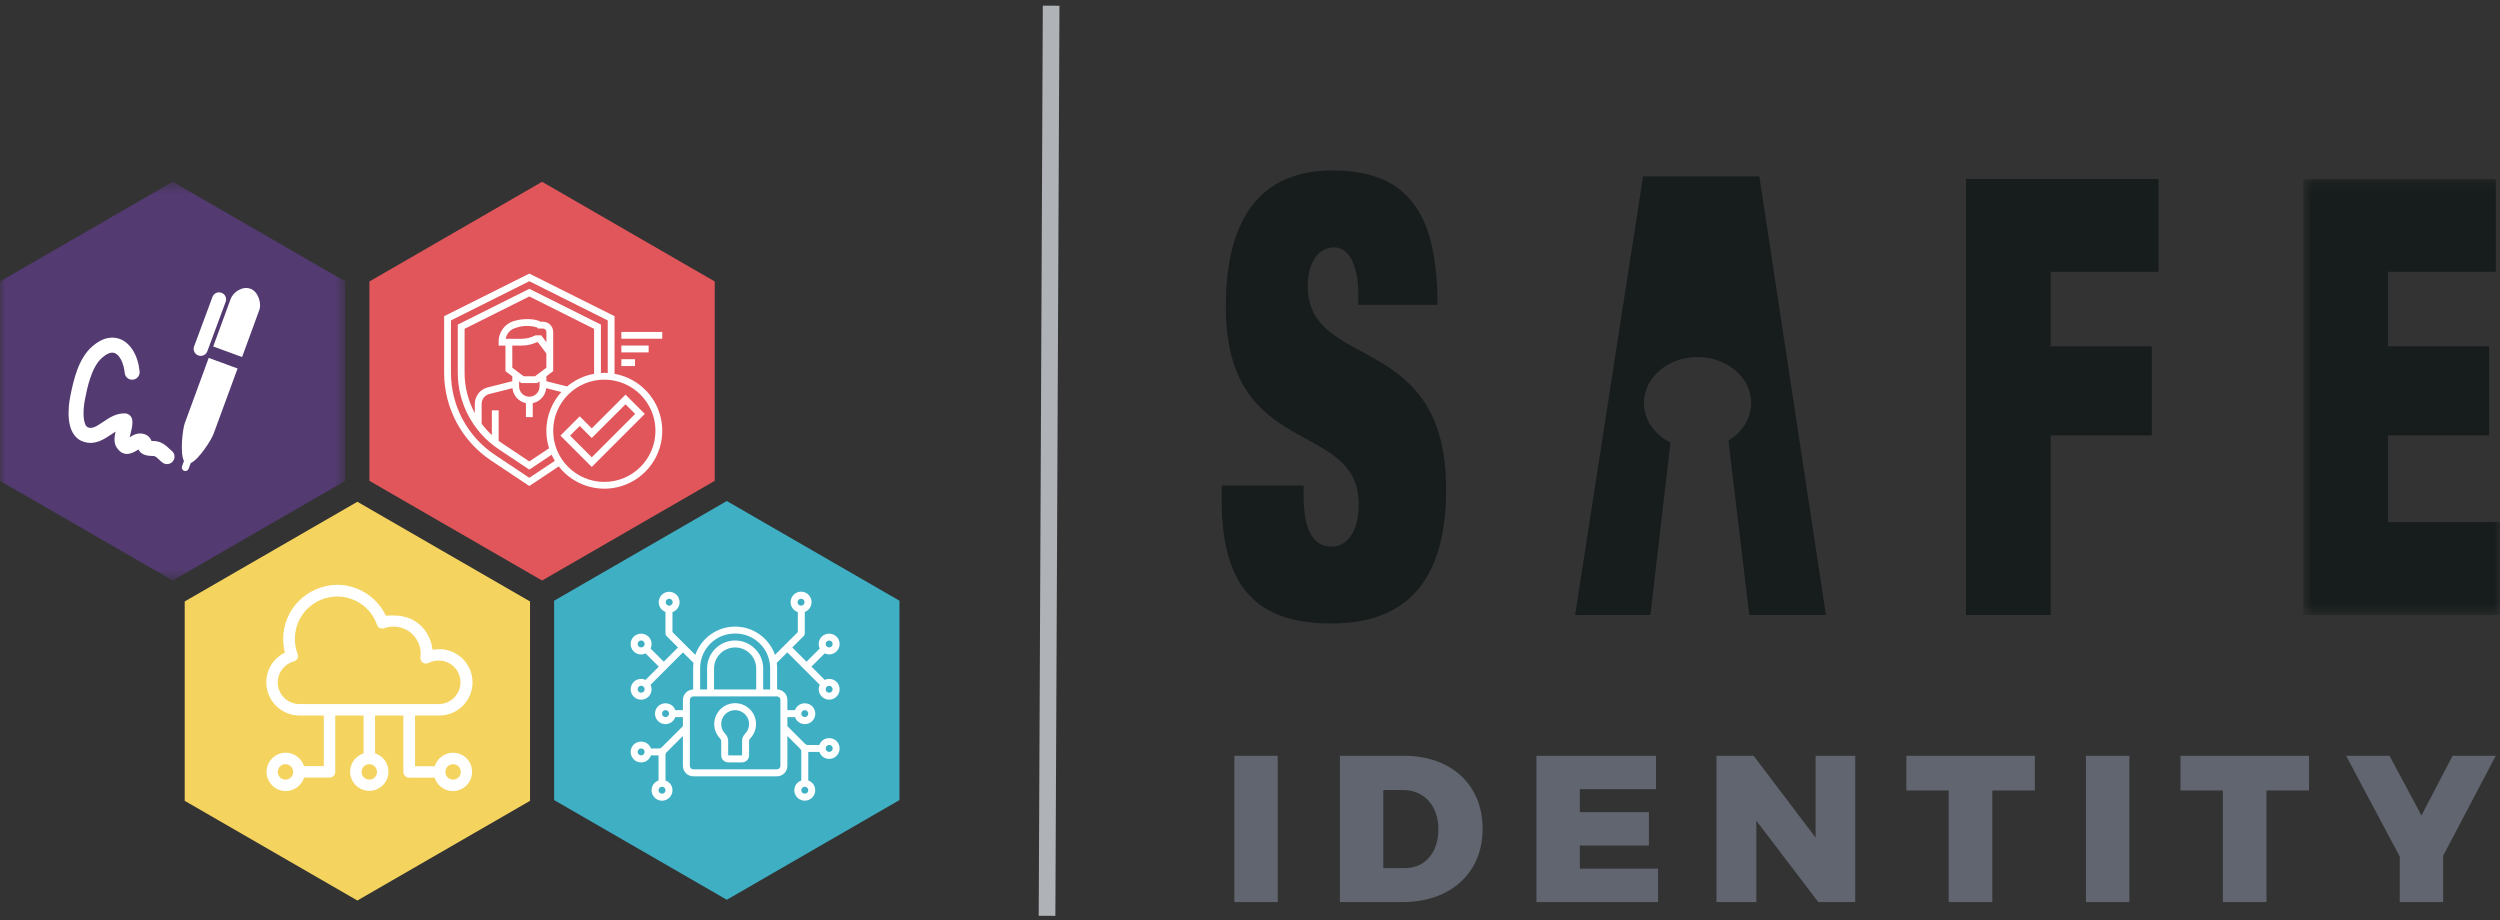 <svg xmlns="http://www.w3.org/2000/svg" xmlns:xlink="http://www.w3.org/1999/xlink" width="220" height="81" viewBox="0 0 220 81">
    <rect x="0" y="0" width="220" height="81" fill="#333333" stroke="none"/>
    <defs>
        <path id="prefix__a" d="M0 0.405L30.389 0.405 30.389 35.494 0 35.494z"/>
        <path id="prefix__c" d="M0.695 0.161L18 0.161 18 38.525 0.695 38.525z"/>
    </defs>
    <g fill="none" fill-rule="evenodd">
        <path fill="#171D1C" d="M144.588 16.524l-5.976 38.593h6.626l1.76-15.168c-1.396-.702-2.333-2.001-2.333-3.487 0-2.232 2.112-4.042 4.72-4.042 2.605 0 4.718 1.81 4.718 4.042 0 1.365-.79 2.572-2 3.304l1.833 15.35h6.745l-5.858-38.592h-10.235z" transform="translate(0 -1)"/>
        <path stroke="#AFB2B7" stroke-width="1.466" d="M1.14 81L1.5 0.909" transform="translate(0 -1) translate(91 .591)"/>
        <path fill="#F4D35E" d="M46.643 71.473L46.643 53.928 31.448 45.155 16.254 53.928 16.254 71.473 31.448 80.245z" transform="translate(0 -1)"/>
        <path fill="#E0565B" d="M62.897 43.314L62.897 25.769 47.703 16.997 32.508 25.769 32.508 43.314 47.703 52.086z" transform="translate(0 -1)"/>
        <path fill="#3FAFC4" d="M79.152 71.407L79.152 53.862 63.958 45.09 48.763 53.862 48.763 71.407 63.958 80.179z" transform="translate(0 -1)"/>
        <g transform="translate(0 -1) translate(0 16.591)">
            <mask id="prefix__b" fill="#fff">
                <use xlink:href="#prefix__a"/>
            </mask>
            <path fill="#533A71" d="M30.389 26.722L30.389 9.177 15.195 0.405 0 9.177 0 26.722 15.195 35.494z" mask="url(#prefix__b)"/>
        </g>
        <path fill="#171D1C" d="M119.528 27.82v-.913c0-2.31-.681-4.137-2.124-4.137-1.602 0-2.322 1.666-2.322 3.386 0 7.575 12.178 3.867 12.178 17.892 0 8.166-3.566 11.82-10.136 11.82-6.168 0-9.614-2.848-9.614-10.8v-1.343h7.21v.913c0 3.279 1.002 4.46 2.445 4.46 1.561 0 2.403-1.611 2.403-3.706 0-7.578-11.697-3.817-11.697-17.41 0-7.79 3.085-11.982 9.374-11.982 6.53 0 9.254 3.6 9.254 11.82h-6.97zM173.01 16.753L189.955 16.753 189.955 24.92 180.46 24.92 180.46 31.475 189.355 31.475 189.355 39.319 180.46 39.319 180.46 55.117 173.01 55.117z" transform="translate(0 -1)"/>
        <g transform="translate(0 -1) translate(202 16.591)">
            <mask id="prefix__d" fill="#fff">
                <use xlink:href="#prefix__c"/>
            </mask>
            <path fill="#171D1C" d="M0.695 0.161L17.64 0.161 17.64 8.328 8.146 8.328 8.146 14.883 17.04 14.883 17.04 22.727 8.146 22.727 8.146 30.357 18.001 30.357 18.001 38.525 0.695 38.525z" mask="url(#prefix__d)"/>
        </g>
        <path fill="#60656F" d="M108.622 80.381L112.441 80.381 112.441 67.51 108.622 67.51zM126.578 73.974c0-2.075-1.268-3.452-3.104-3.452h-1.744v6.867h1.928c1.744 0 2.92-1.36 2.92-3.415m3.892-.037c0 3.874-2.809 6.445-7.05 6.445h-5.509V67.51h5.637c4.168 0 6.922 2.552 6.922 6.426M145.728 67.511L145.728 70.449 139.026 70.449 139.026 72.468 145.103 72.468 145.103 75.406 139.026 75.406 139.026 77.444 145.912 77.444 145.912 80.382 135.207 80.382 135.207 67.511zM154.32 67.511L159.773 74.708 159.773 67.511 163.261 67.511 163.261 80.382 160.011 80.382 154.558 73.221 154.558 80.382 151.051 80.382 151.051 67.511zM179.069 67.511L179.069 70.559 175.324 70.559 175.324 80.382 171.486 80.382 171.486 70.559 167.758 70.559 167.758 67.511zM183.566 80.381L187.385 80.381 187.385 67.51 183.566 67.51zM203.194 67.511L203.194 70.559 199.448 70.559 199.448 80.382 195.611 80.382 195.611 70.559 191.883 70.559 191.883 67.511zM214.998 76.306L214.998 80.382 211.179 80.382 211.179 76.379 206.46 67.511 210.279 67.511 213.089 72.762 215.824 67.511 219.625 67.511z" transform="translate(0 -1)"/>
        <path fill="#FFF" d="M39.871 69.607c-.378 0-.679-.303-.679-.68 0-.377.304-.677.68-.677.377 0 .677.303.677.678.004.376-.3.679-.678.679zm-13.519-6.651c-1.056.003-1.912-.853-1.912-1.91 0-.856.58-1.612 1.408-1.837.126-.025.252-.127.327-.253.075-.126.075-.276.024-.402-.174-.426-.249-.88-.249-1.333 0-2.063 1.661-3.727 3.727-3.727 1.585 0 2.996 1.006 3.498 2.492.05.126.126.225.252.277.126.05.252.075.378.024.805-.304 1.763-.126 2.39.429.604.529.907 1.309.805 2.114-.024.177.051.379.201.478.15.098.352.126.53.024.275-.151.578-.202.88-.202 1.055 0 1.911.856 1.911 1.913s-.856 1.913-1.912 1.913H26.352zm6.823 5.972c0 .376-.3.679-.679.679-.378 0-.679-.303-.679-.68 0-.377.304-.677.68-.677.377 0 .678.303.678.678zm-8.054.679c-.378 0-.678-.303-.678-.68 0-.377.303-.677.678-.677.376 0 .68.3.68.675 0 .379-.304.682-.68.682zm14.75-2.366c-.757 0-1.408.504-1.613 1.183h-1.735v-4.456h2.141c1.612 0 2.918-1.31 2.918-2.92 0-1.608-1.306-2.92-2.918-2.92-.2 0-.403.023-.604.05-.075-.855-.504-1.66-1.159-2.24-.63-.528-1.459-.88-2.946-.756-.78-1.637-2.44-2.718-4.278-2.718-2.619.024-4.757 2.14-4.757 4.757 0 .402.051.804.15 1.207-.982.48-1.636 1.486-1.636 2.618 0 1.613 1.31 2.919 2.918 2.919h2.142v4.456h-1.736c-.225-.68-.856-1.183-1.613-1.183-.93 0-1.687.756-1.687 1.687 0 .93.757 1.688 1.687 1.688.757 0 1.41-.505 1.613-1.183h2.24c.276 0 .504-.225.504-.505v-4.957h2.493v3.324c-.679.225-1.184.856-1.184 1.612 0 .93.757 1.688 1.688 1.688.931 0 1.687-.757 1.687-1.688 0-.756-.504-1.408-1.182-1.612v-3.324h2.492v4.96c0 .277.225.505.504.505h2.24c.226.678.856 1.183 1.613 1.183.931 0 1.687-.757 1.687-1.688.018-.934-.735-1.687-1.669-1.687zM65.57 65.568c-.17.171-.266.403-.265.644l-.007 1.265-1.219-.005V66.21c0-.241-.096-.473-.266-.643-.309-.318-.422-.779-.295-1.204.127-.424.475-.747.908-.842.088-.018.178-.027.268-.027.281-.001.554.097.771.276.286.232.453.581.453.949 0 .318-.126.623-.349.849m.283-2.275c-.503-.41-1.184-.524-1.793-.302-.609.223-1.055.75-1.175 1.387-.112.586.071 1.19.49 1.616.057.057.091.134.092.214v1.262c0 .164.065.322.182.438.116.117.274.182.438.182h1.212c.342-.001.62-.278.62-.62v-1.259c0-.081.032-.158.09-.215.36-.368.55-.871.52-1.386-.03-.515-.275-.993-.676-1.317" transform="translate(0 -1)"/>
        <path fill="#FFF" d="M72.749 57.455c.12-.12.313-.12.433 0s.12.314 0 .434c-.121.115-.312.115-.433 0-.12-.12-.12-.314 0-.434zm.217 3.894c.08 0 .159.032.216.09.12.12.12.313 0 .433-.121.116-.312.116-.433 0-.087-.087-.114-.22-.066-.334.047-.114.159-.19.283-.19zm-4.29 1.242v5.806c0 .169-.137.306-.307.306h-7.354c-.17 0-.307-.137-.307-.306V62.59c0-.17.138-.306.307-.306h7.354c.17 0 .307.137.307.306zm-2.13-.92h-3.71v-1.906c.038-.998.857-1.788 1.856-1.788.999 0 1.819.79 1.855 1.788v1.907zm-1.854-4.92c1.682-.015 3.06 1.333 3.08 3.014v1.907h-.612v-1.907c-.036-1.336-1.131-2.401-2.468-2.401s-2.431 1.065-2.467 2.4v1.908h-.613v-1.907c.02-1.681 1.398-3.03 3.08-3.013zm5.912 6.833c.12-.12.313-.12.433 0s.12.313 0 .433c-.121.116-.312.116-.433 0-.12-.12-.12-.313 0-.433zm2.145 3.064c.077-.08.19-.111.298-.084.107.028.19.112.219.219.028.108-.004.22-.084.298-.121.116-.312.116-.433 0-.12-.12-.12-.313 0-.433zm-1.712 4.11c-.121.116-.312.116-.433 0-.087-.087-.114-.22-.066-.333.047-.115.159-.19.283-.19.124 0 .236.075.283.19.047.114.02.246-.067.334zm-12.563 0c-.121.116-.312.116-.433 0-.088-.087-.114-.22-.067-.333.047-.115.159-.19.283-.19.124 0 .236.075.284.19.047.114.02.246-.067.334zm-1.84-3.37c-.12.116-.311.116-.432 0-.088-.088-.114-.22-.066-.334.047-.115.159-.19.282-.19.124 0 .236.075.284.19.047.114.02.246-.067.334zm2.146-3.371c-.121.116-.312.116-.433 0-.12-.12-.12-.313 0-.433.077-.08.19-.112.298-.084.107.028.19.112.219.219.028.107-.004.22-.084.298zm-2.145-2.145c-.121.116-.312.116-.433 0-.12-.12-.12-.313 0-.433.077-.08.19-.112.298-.084.107.028.19.112.219.219.028.107-.004.22-.084.298zm-.433-3.983c-.12-.12-.12-.314 0-.434.077-.08.19-.111.298-.083.107.028.19.11.219.219.028.107-.004.22-.084.298-.121.115-.312.115-.433 0zm2.689-4.201c.169 0 .306.138.306.307 0 .169-.137.306-.306.306-.17 0-.307-.137-.307-.306 0-.17.137-.307.307-.307zm11.603 0c.169 0 .306.138.306.307 0 .169-.137.306-.306.306-.17 0-.307-.137-.307-.306 0-.17.138-.307.307-.307zm2.077 4.81c.403.194.887.068 1.145-.296.259-.366.216-.864-.1-1.18-.364-.347-.936-.347-1.3 0-.277.274-.348.695-.177 1.045h-.002l-1.163 1.163-1.255-1.254 1.01-1.006c.06-.057.092-.136.092-.218v-1.9c.42-.158.665-.596.58-1.037-.085-.441-.475-.756-.924-.747-.45.01-.826.342-.893.786-.066.444.197.87.624 1.012v1.76l-2.012 2.002c-.521-1.49-1.926-2.486-3.504-2.486s-2.983.997-3.504 2.486l-2.012-2.003v-1.761c.424-.141.684-.567.616-1.008-.067-.442-.443-.77-.89-.778-.445-.01-.833.306-.917.744-.083.439.16.874.578 1.03v1.9c0 .082.033.16.09.218l1.012 1.006-1.254 1.254-1.163-1.162h-.002c.17-.35.1-.77-.177-1.045-.364-.347-.937-.347-1.3 0-.32.316-.364.816-.104 1.182.259.367.745.492 1.148.295v.003l1.164 1.16-1.162 1.163-.004.006c-.35-.161-.763-.092-1.042.173-.36.359-.36.94 0 1.3.359.359.94.359 1.3 0 .277-.274.348-.694.177-1.044h.003l2.85-2.85.93.923c-.02.144-.03.289-.031.434v1.908c-.501.009-.903.418-.903.919v.899h-.668c-.045-.13-.118-.247-.215-.344-.363-.347-.936-.347-1.3 0-.268.267-.347.67-.197 1.019.15.347.499.567.877.553.379-.013.71-.258.835-.615h.669v.792l-1.876 1.876c-.057.057-.136.089-.217.09h-.721c-.045-.13-.118-.247-.215-.344-.363-.347-.936-.347-1.3 0-.172.173-.27.406-.27.65s.098.478.27.65c.222.226.545.32.854.25.308-.07.558-.294.66-.594h.67v2.207c-.13.042-.247.112-.344.207-.172.172-.27.407-.27.65 0 .244.098.478.27.65.232.233.57.324.888.239.317-.086.566-.333.65-.651.085-.317-.005-.656-.238-.888-.096-.095-.214-.165-.344-.207v-2.268c0-.076.03-.148.084-.202l1.449-1.448v2.63c0 .509.41.92.919.92h7.354c.508 0 .92-.411.92-.92v-2.63l1.14 1.14c.055.055.085.128.085.204v2.574c-.13.042-.246.112-.343.207-.36.359-.36.94-.001 1.3.359.359.94.36 1.3 0 .36-.36.36-.94 0-1.3-.096-.094-.214-.165-.343-.207V67.17h.975c.105.297.355.52.662.59.307.07.629-.023.852-.246.359-.36.359-.941 0-1.3-.364-.347-.937-.347-1.301 0-.096.097-.17.215-.214.344h-1.024c-.083 0-.162-.033-.221-.092l-1.567-1.568v-.792h.668c.125.358.456.603.835.617.379.014.728-.207.877-.555.15-.348.072-.752-.198-1.02-.364-.345-.936-.345-1.3 0-.096.098-.17.216-.214.345h-.668v-.903c0-.502-.402-.91-.903-.92v-1.906c-.001-.145-.011-.29-.03-.434l.929-.923 2.85 2.85h.004c-.201.423-.053.926.343 1.174.396.246.913.157 1.204-.208.29-.366.26-.891-.07-1.22-.28-.265-.692-.334-1.042-.173l-.004-.006-1.163-1.162 1.162-1.162.002-.002zM53.18 43.408c-2.484 0-4.499-2.014-4.499-4.499s2.015-4.499 4.5-4.499c2.484 0 4.5 2.014 4.5 4.5-.004 2.483-2.017 4.495-4.5 4.498zm-5.099-8.86v-.438l.6-.45v-3.449c0-.497-.403-.9-.899-.9h-.2c-.434-.264-1.514-.317-2.28-.078-.858.211-1.45.995-1.42 1.878v.3h.6v2.25l.6.45v.436l-2.165.544c-.667.167-1.135.767-1.134 1.454v.81c-.592-1.094-.9-2.319-.9-3.563v-3.855l5.698-2.849 5.7 2.85v3.854l-.003.103c-.875.157-1.693.54-2.373 1.112l-1.824-.459zm-.6.012v.45c0 .497-.403.9-.9.9-.496 0-.899-.403-.899-.9v-.45l.2.15h1.4l.2-.15zm-2.974-3.749c.061-.376.3-.699.642-.867.664-.295 1.411-.342 2.107-.133l.07.1h.456c.165 0 .3.134.3.3v.9l-.45-.6h-.52l-.064.031c-.354.176-.743.268-1.137.27h-1.404zm.575.6h.83c.462 0 .92-.104 1.338-.3h.081l.75 1v1.25l-1 .75h-1l-.999-.75v-1.95zm3.237 9.037l-1.738 1.157-2.359-1.572c-.116-.078-.229-.159-.34-.243v-2.68h-.6v2.177c-.329-.305-.63-.64-.899-.999v-1.743c0-.412.28-.772.68-.872l2.034-.51c.065.65.545 1.183 1.185 1.317v1.23h.6v-1.23c.64-.134 1.12-.667 1.184-1.317l1.335.335c-1.218 1.34-1.63 3.225-1.082 4.95zm-1.738 2.6l-3.025-2.016c-2.422-1.612-3.876-4.33-3.873-7.24v-4.595l6.898-3.45 6.9 3.45v4.628c-.1-.005-.199-.015-.3-.015-.103 0-.2.01-.3.015v-4.259l-6.3-3.149-6.298 3.15v4.225c-.002 2.71 1.352 5.24 3.606 6.741l2.692 1.793 1.963-1.308c.084.183.178.362.283.534l-2.246 1.496zm7.497-9.154l.002-5.069-7.499-3.749-7.498 3.75v4.966c-.003 3.11 1.552 6.015 4.141 7.74l3.357 2.236 2.587-1.723c1.398 1.791 3.813 2.44 5.921 1.59 2.107-.849 3.397-2.99 3.163-5.25-.235-2.26-1.937-4.092-4.174-4.49z" transform="translate(0 -1)"/>
        <path fill="#FFF" d="M54.68 30.811L58.279 30.811 58.279 30.211 54.68 30.211zM54.68 32.01L57.079 32.01 57.079 31.41 54.68 31.41zM54.68 33.211L55.88 33.211 55.88 32.611 54.68 32.611zM52.076 41.242l-1.909-1.909.848-.848 1.061 1.06 2.97-2.969.848.848-3.818 3.818zm0-2.545l-1.06-1.06-1.697 1.696 2.757 2.757 4.666-4.665-1.697-1.697-2.969 2.97zM14.85 40.44c-.167-.156-.374-.353-.71-.502-.277-.123-.546-.13-.743-.134l-.068-.001c-.123-.338-.373-.55-.748-.633-.496-.104-.892.129-1.166.31.024-.14.064-.303.094-.422.095-.382.193-.777.12-1.147-.057-.293-.304-.51-.602-.531-.768-.043-1.395.37-1.948.744-.58.392-.952.626-1.322.493-.452-.161-.497-1.384-.28-2.473.194-.982.556-2.81 1.483-3.64.312-.28.764-.581 1.135-.434.437.17.798.89.879 1.747.033.362.349.627.717.595.362-.034.628-.355.594-.718-.13-1.397-.785-2.488-1.708-2.852-.553-.214-1.432-.272-2.497.68-1.158 1.039-1.586 2.798-1.897 4.365-.155.783-.534 3.38 1.13 3.972 1.016.36 1.84-.197 2.502-.643.12-.082.24-.162.356-.234-.11.478-.178.989.11 1.419.43.647 1.038.718 1.806.212l.096-.064c.072.149.198.313.426.425.277.135.554.142.755.148.086.002.204.004.24.02.123.055.197.122.339.256.107.1.22.206.363.314.118.089.256.13.393.13.2 0 .399-.09.528-.263.218-.291.159-.704-.132-.922-.096-.073-.172-.147-.245-.216zm2.598-8.162c.07.027.145.039.215.039.252 0 .489-.154.582-.404l1.614-4.353c.119-.321-.045-.677-.366-.796-.324-.117-.677.045-.796.366l-1.615 4.353c-.12.32.045.677.366.795zm4.595-5.868c-.698-.256-1.516.273-1.75.91l-1.53 4.168 2.54.932 1.527-4.167c.192-.522-.087-1.587-.787-1.843zm-3.675 6.084l2.539.933-2.112 5.75c-.197.54-1.27 2.233-2.015 2.578l-.181.494c-.047.126-.165.204-.291.204-.036 0-.071-.007-.107-.02-.16-.058-.243-.236-.184-.397l.172-.467c-.38-.736-.096-2.873.07-3.325l2.109-5.75z" transform="translate(0 -1)"/>
    </g>
</svg>
